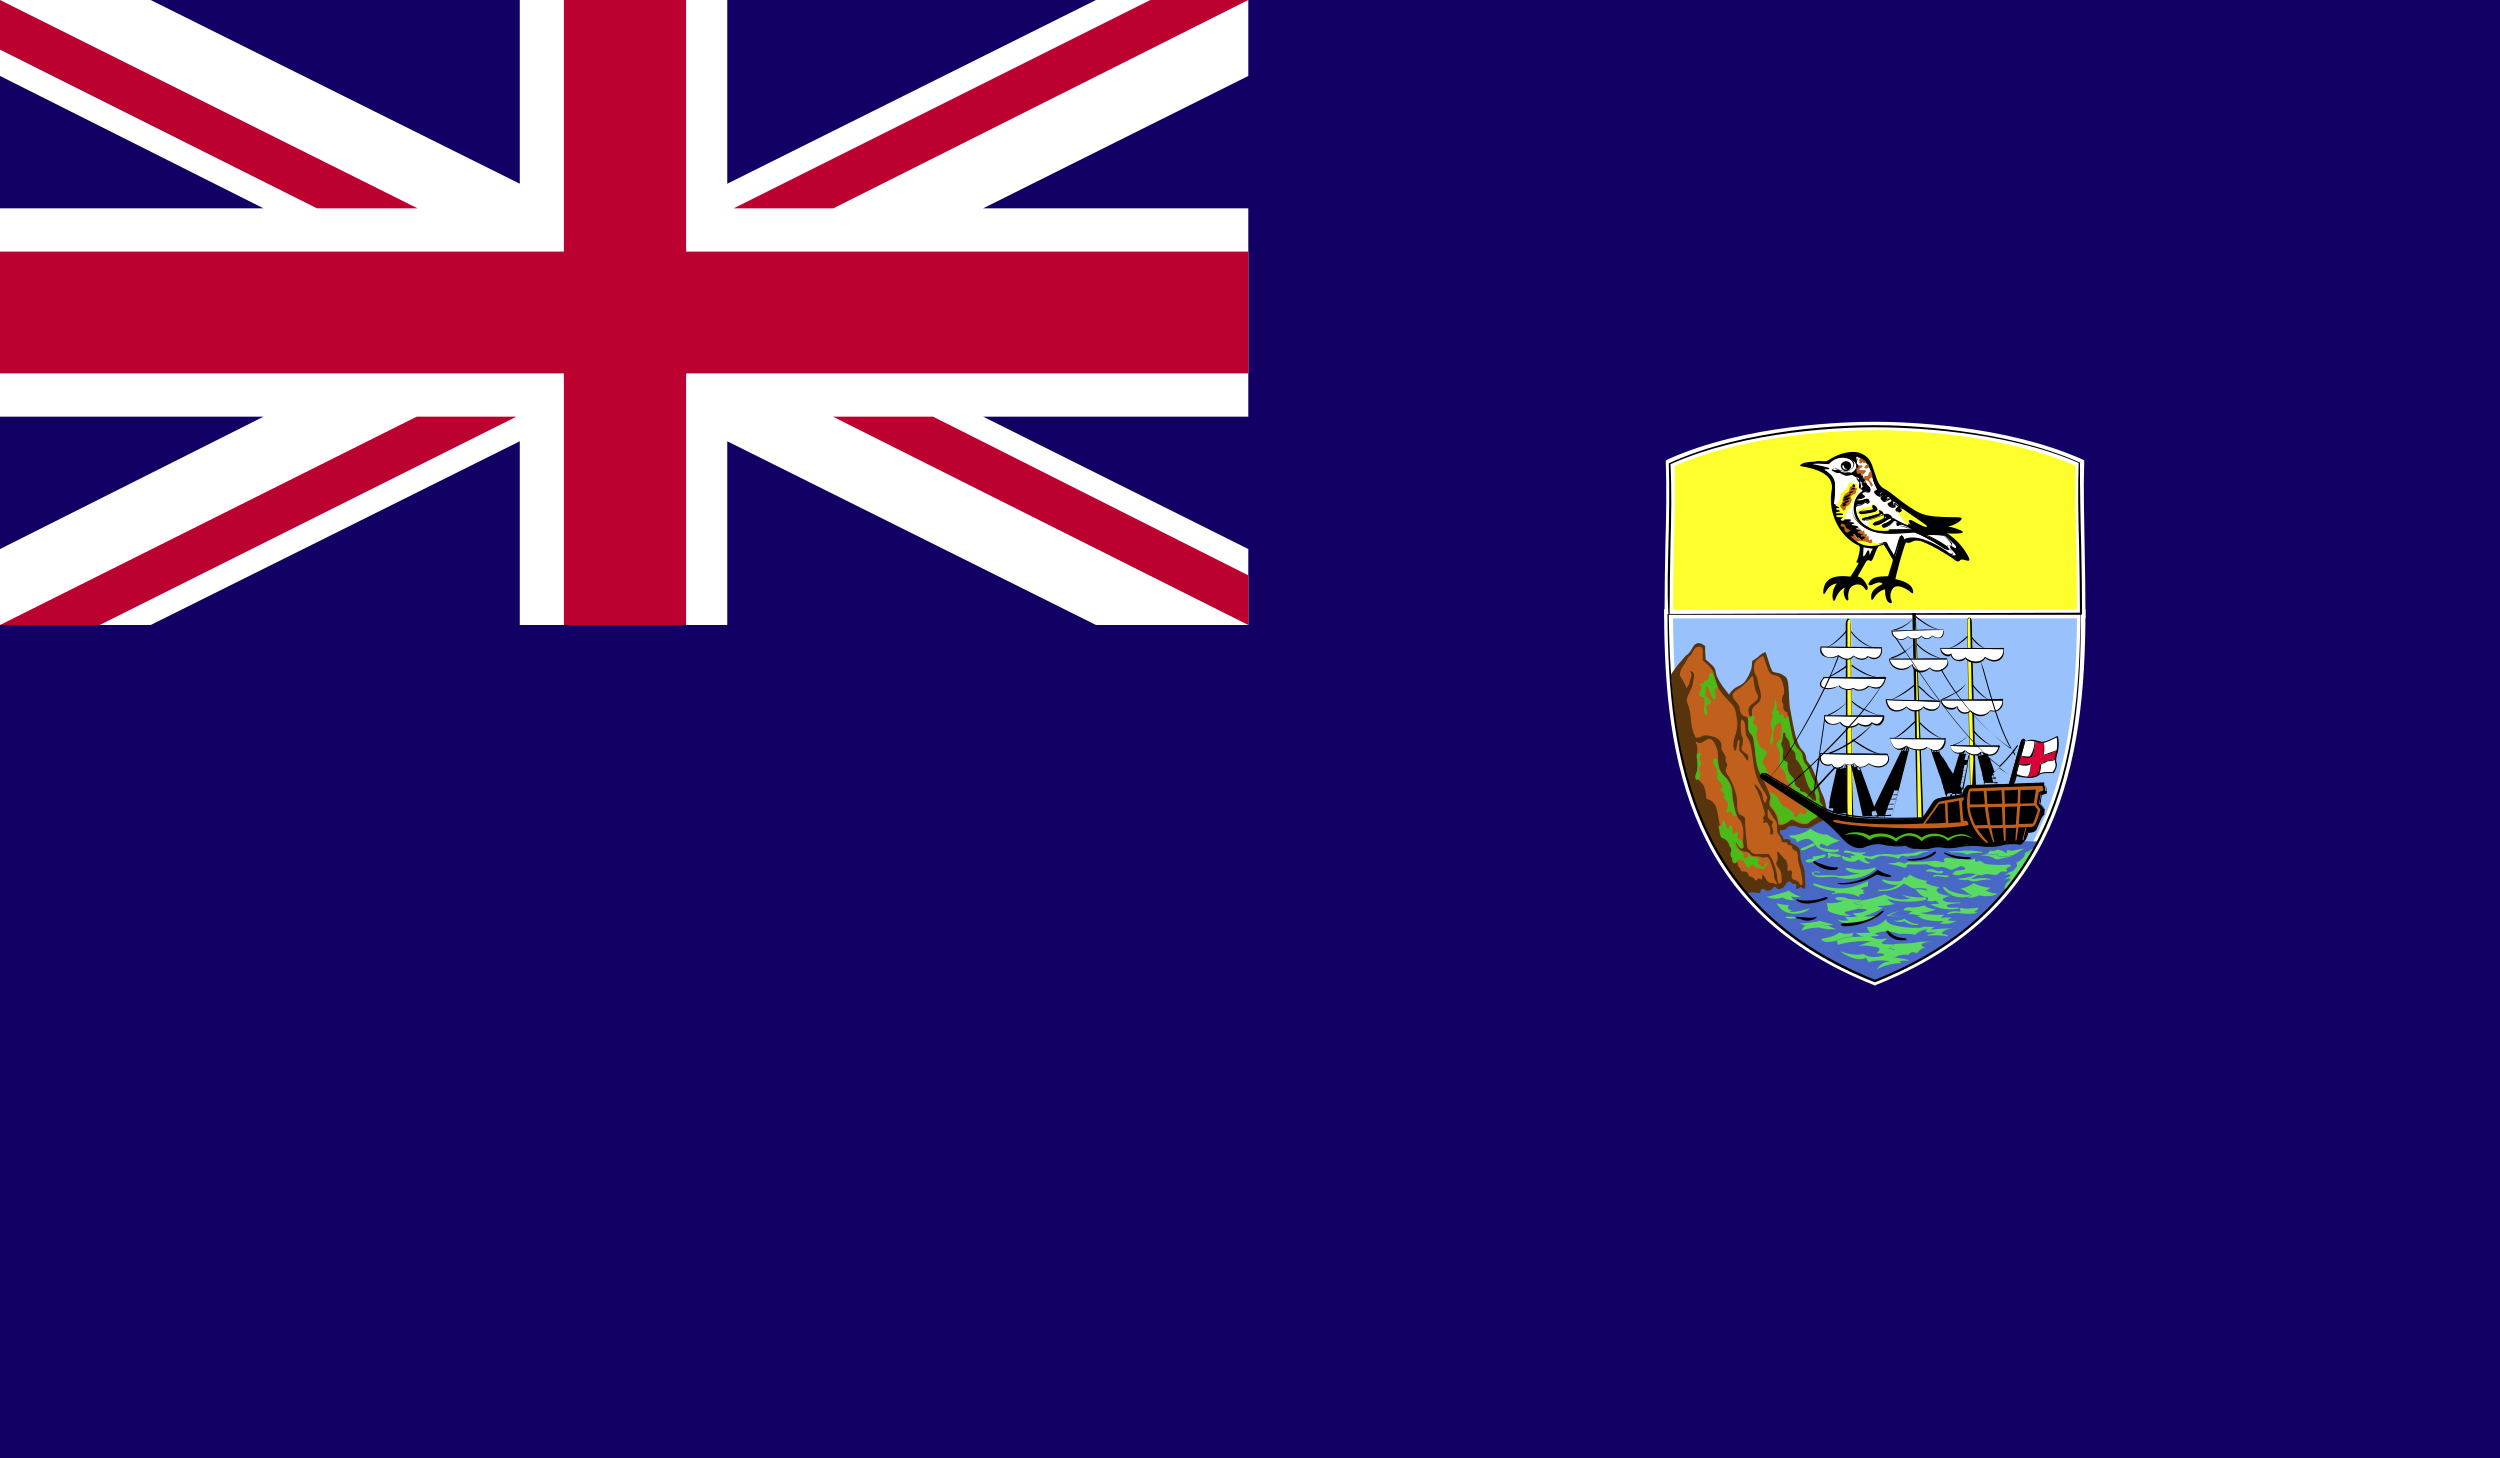 <svg xmlns="http://www.w3.org/2000/svg" viewBox="0 0 58.92 34.37"><path fill="#120065" d="M0 0h58.92v34.37H0z"/><path fill="#fff" d="M25.83 0l-8.69 4.33V0h-4.89v4.33L3.55 0H0v1.79l6.21 3.12H0v4.91h6.21L0 12.94v1.79h3.55l8.7-4.33v4.33h4.89V10.4l8.69 4.33h3.59v-1.79l-6.25-3.12h6.25V4.91h-6.25l6.25-3.12V0z"/><path fill="#bc0030" d="M27.11 0l-9.82 4.91h2.35L29.42 0zM29.42 14.73l-9.79-4.91h2.36l7.43 3.74zM0 1.17l7.47 3.74h2.37L0 0zM9.82 9.82L0 14.73h2.35l9.82-4.91z"/><path fill="#bc0030" d="M13.29 0v5.93H0V8.8h13.29v5.93h2.88V8.8h13.25V5.93H16.17V0z"/><path d="M49.05 14.47c-.01 3.34-.54 6.94-4.86 8.66-4.33-1.71-4.85-5.31-4.86-8.66h9.72z" fill="#99c2fd"/><path d="M44.19 23.23l-.04-.02c-4.31-1.71-4.92-5.22-4.93-8.75v-.1h9.93v.1c-.01 3.54-.62 7.04-4.93 8.75l-.03.02zm-4.76-8.66c.02 3.42.64 6.79 4.76 8.44 4.12-1.65 4.74-5.03 4.76-8.44h-9.52z" fill="#fff"/><path d="M44.19 23.12c1.96-.78 3.14-1.94 3.85-3.29-.11 0-.33 0-.42-.01-.11-.01-4.15-.41-4.63-.59-.41-.15-2 .13-2.74.39.69 1.44 1.88 2.69 3.94 3.5" fill="#4968c5"/><path d="M41.17 21.05c.07-.02.19-.02.24-.01.06.01.07.02.09-.05.02-.06.07-.05.11-.01.04.03.13.01.17-.04.04-.05.05-.05.09-.01.04.04.05.03.09.02.04-.01.1-.05.13-.11s.08-.08.11-.05.05.05.09.04c.04 0 .05.03.04.08-.01.05.02.06.11-.01.08.08.11.05.11-.04 0-.08-.02-.4-.05-.44a.684.684 0 0 1-.07-.26c-.01-.18-.01-.19-.23-.3 0-.07-.01-.09-.17-.08.01-.02-.02-.09-.05-.11-.03-.02-.04-.04-.02-.11.07.01.13 0 .17-.06.04-.05.16-.04.24-.01.07.03.17.04.31.01.05-.04.14-.09.24-.14.1-.05.12-.07.13-.15.01-.19-.05-.41-.11-.51-.05-.1-.07-.23-.14-.39-.08-.17-.08-.22-.17-.32-.02-.03-.05-.05-.06-.11 0-.06-.03-.14-.09-.2-.16-.15-.22-.62-.29-.97-.04-.2-.01-.67-.1-.75-.14-.12-.21-.09-.31-.13-.07-.1-.1-.29-.17-.46-.1.02-.17.12-.24.16-.07.04-.08.04-.08.13s-.05.23-.15.38c-.1.15-.26.11-.39.33-.29-.36-.3-.46-.32-.56-.02-.1-.07-.12-.23-.27 0-.04-.02-.21-.01-.31-.12-.1-.21-.09-.27-.01-.06.08-.1.19-.19.23-.05.07-.22.24-.35.45.12 1.84.53 3.68 1.79 5.15" fill="#58340c"/><path d="M49.05 14.47c0-1.26-.07-2.48-.04-3.55-1.62-.72-3.74-.87-4.83-.87-1.08 0-3.21.15-4.83.87.03 1.07-.04 2.29-.04 3.55h9.74z" fill="#fcff2c"/><path d="M49.15 14.57h-9.92v-.1c0-.55.01-1.08.02-1.61.02-.69.03-1.34.01-1.94v-.07l.06-.03c1.83-.82 4.19-.88 4.87-.88.68 0 3.04.07 4.87.88l.06.03v.07c-.02.6 0 1.25.01 1.94.01.52.02 1.06.02 1.61v.1zm-9.72-.2h9.52c0-.51-.01-1.01-.02-1.5-.01-.66-.03-1.29-.01-1.89-1.78-.78-4.06-.84-4.72-.84-.66 0-2.95.06-4.73.84.01.59 0 1.22-.02 1.89-.01.48-.02.99-.02 1.5" fill="#fff"/><path d="M39.59 15.92c.05.09.15.23.16.31.04-.08.07-.11.07-.16.01-.05.06-.14.04-.19-.02-.05-.04-.09.02-.05.06.04.05.1.03.2-.03.26-.14.31-.16.49.16.37.04.5.21.86.03.02.1-.01.12-.01.09-.06.16-.04.29-.01.13.03.2.12.2.2 0 .08 0 .1.03.15.03.05.08.12.07.17-.01.05.01.09.03.11.02.03-.01.09-.02.13-.02.04-.01.08.05.16.06.08.21.41.21.61s.01.29.09.32c.08.04.11.07.1.15-.01.08.04.53.05.6.01.07.04.05.07.09.03.04.05.08.16.08s.21-.01.28 0c.1.13.15.31.18.43.02.11.02.26.06.26.04 0 .07.01.06-.13-.01-.14-.02-.16-.07-.23s-.07-.1-.05-.14c.03-.04.03-.11.02-.17-.01-.05-.03-.13.06-.03.09.11.12.13.15.17.02.04.04.11.03.17-.01.06.01.09.04.06.04-.03.08.02.06.09-.02.07.01.11.07.13.06.02.09.04.11.08.01.05.07.07.07-.02 0-.1-.04-.3-.06-.36a.821.821 0 0 1-.05-.28c-.01-.08-.02-.1-.06-.11-.04-.02-.07-.04-.07-.08-.01-.04-.04-.05-.06-.05-.02 0-.05-.02-.06-.04-.01-.03-.03-.03-.05-.03-.02 0-.07.01-.08-.03a.35.35 0 0 0-.06-.14c-.03-.04-.05-.05-.05-.17s-.01-.14-.04-.18c-.04-.04-.1-.15-.13-.2-.03-.05-.05-.1-.05 0s0 .15.06.19c.06.04.08.04.05.09-.03.05 0 .09.01.13.01.04.03.07 0 .11-.03.04-.06.03-.06-.03a.283.283 0 0 0-.04-.18c-.03-.05-.05-.08-.08-.05-.03.02-.06-.01-.04-.03.02-.02.02-.04 0-.05-.02-.02-.02-.03.01-.07.03-.03.03-.05.01-.12-.02-.08-.13-.45-.19-.53-.05-.08-.05-.15.02-.06.07.08.13.16.13.23.01.07.02.11.04.14.02.03.04.02.05-.04.01-.06.05-.04-.02-.15-.07-.11-.21-.3-.27-.63-.05-.34-.07-.56-.13-.65-.05-.09-.07-.11-.07-.19-.01-.09 0-.17-.04-.24-.04-.06-.06-.07-.07.02-.01.09 0 .31.03.34.03.04.01.13.01.19-.01.05-.09.11.08.21.07.04.06.1.05.14-.01.04-.02.03-.06-.03a.854.854 0 0 0-.11-.14c-.04-.03-.04-.05-.04-.13 0-.07.02-.13 0-.15-.02-.03-.03-.01-.04.04-.01.04-.02.16-.04.19s-.03.01-.05-.06c-.02-.07 0-.18.04-.3s.06-.25.03-.41c-.03-.16-.02-.21-.14-.34-.12-.13-.26-.26-.32-.42-.06-.16-.07-.31-.13-.38a.968.968 0 0 0-.21-.2v-.24c0-.06-.03-.09-.1-.09-.07.01-.11.07-.15.15-.04.08-.07.04-.13.18-.07.13-.16.2-.16.35" fill="#c0601c"/><path d="M39.98 17.48c.04.03.08.05.15.01.07-.03.14-.13.23-.04.08.09.13.24.13.36s0 .33.13.46c.13.12.2.25.21.41 0 .16.06.4.08.47.02.06.05.14.1.18.04.04.07.16.08.29 0 .13-.02.22 0 .28.02.06 0 .12-.05.08-.05-.03-.06-.05-.08-.1-.03-.05-.06-.04-.03.03.03.08.11.16.18.16.07 0 .09.01.13.05.04.04.05.06.12.06.07 0 .08 0 .15.02.07.02.07.01.11 0 .04-.01.07.02.1.09.03.07.09.26.09.31 0 .05 0 .11.04.16s.03.11-.02.07c-.04-.03-.04-.02-.07-.02-.03.01-.05-.01-.1-.04-.04-.03-.02-.02-.06-.09-.04-.06-.07-.08-.07-.04 0 .05-.01.11-.04.08-.03-.02-.05-.02-.07 0-.03.03-.04.05-.07 0-.03-.05-.07-.05-.1-.06-.03-.01-.03-.01-.05-.06-.02-.05-.06-.06-.11-.06s-.06-.02-.07-.05c-.01-.03-.03-.05-.05-.07-.02-.02-.01-.05-.02-.09-.01-.04-.04-.02-.06-.03-.02-.01-.04-.01-.04-.06 0-.05-.02-.07-.04-.11-.02-.04 0-.08.01-.12.01-.04 0-.07-.03-.11-.03-.04-.01-.07-.09-.15-.08-.08-.13-.01-.15-.18-.03-.18-.08-.54-.13-.6-.05-.06-.08-.1-.13-.12-.05-.02-.08 0-.08-.1-.01-.1-.04-.23-.1-.29-.06-.07-.09-.08-.12-.11s-.04-.07 0-.16.03-.21.02-.27a.656.656 0 0 1-.01-.2c.01-.06 0-.14-.01-.18-.02-.02-.04-.03-.01-.06M41.26 15.97c-.07.09-.15.17-.25.24-.1.07-.23.13-.15.25.07.12.13.13.14.23.01.09.04.17.11.19.07.02.1.01.1.16s0 .21.06.26c.06.06.06.11.08.25s.03.43.11.62c.09.2.28.57.26.65-.02.08-.05.14.03.23.09.09.14.23.15.31.01.08.02.1.11.08.08-.03.13-.06.16-.09s.08-.03.16.02c.08.04.2.08.27.04s.11-.11.17-.11c.1-.07.13-.22.16-.26.02-.04.01-.04-.04-.09-.04-.04-.02-.11-.03-.18-.01-.07-.04-.18-.12-.33-.09-.16-.14-.35-.19-.4-.06-.05-.08-.17-.09-.23-.01-.06-.07-.11-.11-.15-.04-.04-.09-.11-.14-.36-.05-.25-.08-.43-.08-.47 0-.04-.01-.05-.05-.06-.04-.02-.06-.09-.05-.12.01-.03-.01-.07-.03-.11-.01-.04 0-.12.03-.16.03-.04.02-.16-.01-.26s-.06-.18-.17-.2c-.11-.02-.13-.04-.18-.14-.04-.09-.09-.26-.1-.29-.01-.03-.04-.04-.12.03-.08.07-.11.09-.11.23 0 .09.01.11.04.16s.03.06.06.2c.02.13.14.35-.02.47-.15.12-.13.15-.13.23.01.08-.04.14-.07.02-.03-.12 0-.19.09-.25.08-.06.16-.13.11-.21-.06-.08-.08-.26-.09-.35-.01-.09-.02-.11-.07-.05" fill="#c0601c"/><path d="M39.99 17.78c-.01.06.01.12.01.17 0 .06.02.18-.02.27-.04.09-.03.14 0 .16h.01c.09-.03.1-.13.07-.17a.181.181 0 0 1 .01-.16c.03-.05.03-.08 0-.11s-.03-.03 0-.14c.04-.08-.02-.08-.08-.02M40.9 19.15c-.02-.06-.08-.31-.08-.47a.589.589 0 0 0-.21-.41c-.1-.1-.13-.25-.13-.37-.08-.05-.11-.03-.1.06.01.1.1.14.09.28-.01.14-.01.1.05.17.07.07.09.13.06.16-.04.03-.04.08.01.09.05.02.05.07.04.12-.01.05.04.06.07.1.03.03.03.12.01.17-.03.05-.03.13.02.09.05-.04.07-.01.11.06.03.06.06.04.1.02-.02-.01-.03-.04-.04-.07M41.59 20.39c-.03.06-.07.04-.1.01s-.07-.03-.05-.09c.02-.06.01-.07-.03-.1l-.01-.01h-.05c-.08 0-.08-.02-.12-.06-.01-.01-.02-.02-.03-.02v.04c0 .06 0 .05-.06.06-.06.02-.05-.06-.06-.11 0-.01-.01-.02-.01-.03-.07-.01-.14-.08-.16-.15-.03-.08.01-.09.03-.04.03.05.04.07.08.1.05.03.06-.02.05-.08-.01-.02-.01-.04-.01-.07a.12.12 0 0 0-.05-.05c-.09-.04-.06-.05-.05-.12.01-.07-.01-.07-.07-.03-.05.04-.06-.01-.06-.11 0-.11-.07-.11-.09-.03-.02.07-.04.03-.07-.08-.03-.1-.08-.13-.08-.03 0 .09-.03.11-.09.06.01.06.02.12.03.17.03.17.07.11.15.18.08.08.06.11.09.15.03.04.04.06.03.11-.01.04-.03.08-.01.11.01.04.04.05.04.11 0 .05.02.05.04.06.01.01.03 0 .04.01.01-.02.03-.04.04-.06.06-.07.16.01.19.08.03.08.07.1.12.04.05-.07.03-.05.08 0 .05.06.07.05.07.05s.05-.02.09.01c.04.03.06.03.13-.08.09-.1-.01-.06-.04 0M41.78 17.47c.02-.16.01-.31.07-.37.07-.06.14-.17.14.07-.01.24-.01.23-.06.28-.05.05-.09.07-.04.16.05.09.06.1.05.24-.01.14-.01.2.05.27.06.07.07.08.09.16.01.08.06.19.13.24.06.06.13.22.14.33.01.11.11.14.2.22.09.08-.02.14-.09.1-.07-.04-.04 0-.09.05-.04.05-.06.06-.09-.03s-.15-.14-.21-.16c-.06-.02-.11-.11-.16-.21-.04-.08-.13-.14-.2-.14.02.06.03.1.03.13-.02.08-.05.14.03.23.09.09.14.23.15.3.01.08.02.1.11.08.08-.03.13-.06.16-.09.03-.04.08-.03.16.02.08.04.2.08.27.04s.11-.11.17-.11c.1-.07.13-.22.16-.26.02-.04.01-.04-.04-.09-.04-.04-.02-.11-.03-.18-.01-.07-.04-.18-.12-.33-.09-.16-.14-.35-.19-.4-.06-.05-.08-.17-.09-.23-.01-.06-.07-.11-.11-.15-.04-.04-.09-.11-.14-.36-.04-.19-.07-.34-.08-.42-.05.08-.09.1-.1.05-.02-.06-.05-.1-.08-.06-.03.04-.04-.04-.04-.07 0-.04-.01-.04-.04-.04s-.01-.05-.02-.16c-.01-.1-.04-.12-.05.01-.01.13-.08.21-.06.23.03.03.01.09-.01.17-.03.08-.01.14.01.19.02.06-.01.16-.03.25-.04.1.03.2.05.04M40.49 16.2c-.05 0-.09.05-.06.21.02.1-.06.08-.08.03-.03-.05-.05-.16-.11-.25s-.03.06-.04.15c-.01.09.05.09.1.16s.01.1-.05.1c-.06 0-.03.11-.01.19.01.08-.01.09-.06.03-.04-.06-.01-.16-.01-.28.01-.12.01-.09-.07-.12s-.06-.04-.04-.11c.03-.07.06-.11.02-.14-.04-.04-.03-.06.03-.06.06-.01.04-.05.08-.07.05-.01.07.01.08-.08.01-.08.03-.13.09-.1.05.1.1.28.13.34M41.2 17.03c0 .15 0 .21.06.26.06.06.06.11.08.25.03.14.03.43.11.62.03.06.06.13.1.21.05-.04.09-.1.1-.13.02-.05-.04-.15-.09-.23-.05-.09.01-.11.06-.22.05-.11-.01-.11-.08-.14-.08-.03-.08-.1-.12-.21a.309.309 0 0 1-.01-.23c.03-.06.01-.11-.05-.13-.06-.01-.04-.06-.02-.13s.04-.09-.05-.07c-.07.02-.08.03-.1.05.01.03.01.06.01.1" fill="#4bb917"/><path d="M42.02 17.33c-.01.09-.01.13-.03.16-.02.03-.01.07.01.11.02.04.04.1.02.18-.02.08.01.14.06.16.04.02.06 0 .05.1-.01.1.04.2.09.25.05.04.09.11.08.16-.01.04.04.09.08.11.05.02.04.03.04.06s.02.03.08.04c.06.02.1.05.16.13s.16.12.14.04c-.01-.09 0-.14-.09-.18-.08-.04-.15-.25-.18-.39-.04-.14-.15-.33-.21-.37-.01-.1.01-.15-.06-.2-.06-.05-.08-.11-.08-.16s-.04-.11-.06-.13c-.03-.01-.04-.05-.04-.09-.01-.06-.06-.06-.06.02" fill="#58340c"/><path d="M41.64 21.13c.13-.01.47-.11.51-.14.09.06.23.14.3.14-.12.03-.2.01-.24-.01.02.04.06.1.09.1-.12 0-.25-.03-.29-.07-.1.04-.27.05-.37-.02M41.87 21.29c.04.01.27.05.3.05-.08.06-.01.13.11.11-.06.01-.13.03-.08.04.11.02.4-.06.46-.09-.1.14-.59.26-.79-.11M42.07 21.62c.06-.03.21-.02.28.01-.07.03-.23.03-.28-.01" fill="#59da62"/><path d="M42.3 21.61c.11-.02.42.06.52-.01-.04.1-.23.11-.3.09-.07-.02-.13-.05-.18-.04.04-.02 0-.02-.04-.04"/><path d="M42.41 21.76c.08.01.38-.02.47-.06.09.03.28.08.33.08-.09.05-.26.02-.32 0-.16.06-.29.07-.48-.02" fill="#59da62"/><path d="M42.55 21.81c.12.03.22.01.33-.03.04.01.12.03.2.03.05.03.13.07.19.08-.07.03-.33 0-.39-.03-.13 0-.36.03-.42.08.01-.04.04-.09.09-.13" fill="#59da62"/><path d="M42.41 21.21c.09.03.42.02.59-.06.07-.03.11.02.03.05-.28.1-.49.13-.65.05-.06-.04-.07-.07.03-.04"/><path d="M44.04 20.76c-.41.19-.68.25-1.25.07-.05-.02-.09 0-.03.04s.37.12.45.13c.07 0 .05.04 0 .05-.05.01-.06.04 0 .02.06-.03.4-.03.54.04.06.03.08.03.07 0-.01-.02.03-.04.07-.04.04 0 .07-.02.04-.03-.04-.01-.04-.02-.01-.04.03-.01.03-.03-.01-.03-.04-.01-.07-.02-.03-.04.04-.02.09-.03.14-.04.01-.02-.01-.1.02-.13" fill="#59da62"/><path d="M43.36 20.81c.23.02.67-.09.89-.31.08.05.19.1.25.11.06.01.11.06.02.06s-.22-.04-.28-.06c-.3.19-.66.25-.88.23-.06-.01-.07-.04 0-.03"/><path d="M42.67 19.53c.08.06.22.15.4.14.09.07.23.13.29.14-.12.05-.26.09-.29.14-.06-.05-.13-.05-.15-.07-.05.04-.04.07-.01.09.04.02.3.07.37.05.07-.02.08.04.03.05-.14.05-.42 0-.52-.15-.1-.15-.18-.21-.44-.07-.03-.07-.03-.09-.08-.09s-.14-.07-.07-.07c.09 0 .3-.03.47-.16" fill="#59da62"/><path d="M42.73 19.88c-.04.01-.17.08-.21.09-.05 0-.13.07-.04.07.08 0 .19-.09.25-.09.05-.02.06-.09 0-.07M42.99 20.14c-.03.01-.17.04-.2.04-.04 0-.08.01-.07.03 0 .03.01.04-.04.04-.06-.01-.1.02-.12.03-.01.02-.02.03.03.04a.2.2 0 0 0 .15-.02c.06-.03.13-.07.19-.08.07 0 .14-.09.06-.08" fill="#59da62"/><path d="M42.8 20.31c.06.04.35.14.45.13.1-.01.08.04.01.06-.16.03-.36-.04-.49-.14-.08-.06-.01-.08.03-.05"/><path d="M44.16 20.45a.97.97 0 0 1-.53.02c-.09-.02-.17-.03-.11.03.06.06.26.1.37.07-.4.09-.5.08-.6.07-.1-.02-.28-.01-.36-.01-.06.01-.14 0-.17-.02s-.05-.06.06-.05c.1.01.12-.01.03-.02s-.22.02-.09.1c.12.08.39-.01.56.04.17.05.53.08.88-.19 0-.02.03-.06-.04-.04M43.08 20.13c.01.03.01.06 0 .07-.01.02-.01.04.03.02.04-.03.06-.06.09-.04.03.02.12.02.16.01.04 0 .05-.01 0-.04a.556.556 0 0 0-.15-.03c-.03 0-.07-.01-.1-.02s-.03 0-.03.03" fill="#59da62"/><path d="M43.65 20.23c-.05 0-.13-.03-.17-.04-.04-.02-.1-.02-.06.04.04.06.24.1.31.07s.04-.06.11-.02c.07.04.14.07.19.07.05 0 .07 0 .01-.03-.05-.03-.08-.04-.09-.07-.01-.03-.01-.04.04-.03.05.02.11.04.15.03.04-.02.12-.07.18-.07l.02-.04c-.1-.01-.16.02-.18.03-.03.01-.08.02-.13.01s-.12-.01-.13-.03c-.02-.01-.02-.02.03-.03.04-.01.06-.04 0-.03-.06.01-.21 0-.3-.02-.08-.03-.12-.03-.15-.02-.04.01-.03.05.02.05s.16.01.2.05c.04.04.03.04-.01.02-.04-.01-.13 0-.04.06" fill="#59da62"/><path d="M44.34 20.13l-.02.04c.1 0 .34.02.42.07.07-.06.06-.08.11-.07.05.01.12.03.15.01.03-.02.05-.01.08-.01s.1-.01.14-.03c.04-.02.12-.06.17-.06.05 0 .11-.01.02-.02a.638.638 0 0 0-.26.03c-.05.02-.18.03-.26.03-.08 0-.19.04-.28.02-.09-.02-.21-.01-.27-.01" fill="#59da62"/><path d="M45.57 20.09c-.16.12-.35.15-.58.16-.07 0-.05.02.01.03.24.02.52-.06.61-.16.03-.03.03-.08-.04-.03"/><path d="M44.49 20.36c.07 0 .31.06.39.09.06-.01.08-.02.06-.04-.01-.02-.02-.04.09-.04.11.01.35 0 .4 0 .04-.02.12-.08.16-.08-.1.01-.49.03-.55.02-.05-.01-.08 0-.11.02s-.05.03-.09.01c-.04-.02-.11-.04-.15-.01-.05.02-.13 0-.2.03" fill="#59da62"/><path d="M45.42 20.37c.04-.02.12-.08.16-.08.07-.01.15.02.19.03.04 0 .07 0 .05-.03-.03-.03 0-.08.11-.07.11.01.16.03.27.02.11-.01.15.07.35-.01-.01.08.02.09.06.07.04-.02.08-.01.14.04.07.05.45.05.54.04.09-.02.14.03.07.05-.07.02-.08.05-.07.07.02.02.03.05-.05.04-.09-.01-.1.02-.14.05-.04.03-.05.04-.17.02-.12-.02-.14-.01-.2.01-.06.01-.08.01-.14-.01a.676.676 0 0 0-.29-.02c-.09.03-.15.05-.22.03-.08-.02-.08-.01-.03-.06.05-.05.06-.04.15-.05.09-.01.16-.03.09-.07-.06-.04-.08-.03-.17.01-.08.04-.13.07-.22.02-.1-.05-.14-.04-.21-.03-.07.01-.18-.03-.27-.07M45.74 20.53c-.12.02-.15-.06-.28-.04-.04 0-.12.06-.02.05.1-.01.2.05.3.04.1-.02.06-.06 0-.05M45.6 20.62c.06-.02.2.02.25.01.05-.01.11.02.05.04s-.2-.03-.26-.02c-.07.03-.13.01-.04-.03M44.33 20.97c.09 0 .4-.01.53-.28.01-.02.02-.03.06 0 .04.03.18.12.46.14.08.01.16.05.01.04-.16-.01-.4-.05-.48-.1-.15.2-.4.23-.58.23-.11-.01-.09-.04 0-.03" fill="#59da62"/><path d="M45.01 20.61c-.04.06-.19.16-.26.16-.07.01-.27-.01-.32-.03-.05-.02-.11-.01-.04.04s.25.09.32.07c.07-.02.15-.04.21 0 .06.03.16.1.22.09.06-.01.18-.01.23 0 .04.02.11.07.01.04-.1-.03-.19-.01-.24-.03.05.08.17.2.28.2.02 0 .04.04-.01.07.05.02.17.04.23-.01-.02.02-.01.03.02.05.03.01.06.03.01.04-.05 0-.16.02-.19 0 .1.07.37.17.65.12.05-.01.08-.03-.01-.03-.18 0-.19 0-.22-.02s-.03-.03.02-.05c.05-.02.18-.03.23-.03.05 0 .11-.02 0-.02s-.24 0-.3-.02c-.05-.02-.09-.04-.04-.08.06-.04.11-.03.14-.06-.18 0-.39-.1-.27-.18.03-.02.02-.02-.03-.03-.04-.01-.18-.04-.23-.07-.06-.03-.02-.06.03-.07-.09 0-.3-.05-.44-.15M46.57 20.6c-.1.07-.28.1-.35.1s-.09.02-.03.03c.06.01.13.02.15.01.03-.01.04-.01.08.01s.12.03.2.01c.07-.02.2-.03.25-.03.05 0 .11.01.01-.02a.792.792 0 0 0-.31 0c-.04.01-.15 0-.09-.02s.11-.05.14-.07c-.02-.01-.03-.01-.05-.02M46.52 20.81c-.08.06-.2.12-.32.13.11.04.2.15.28.15a.45.45 0 0 1-.12.06c.07.02.19 0 .28-.05.16.04.37.02.44-.04a.62.62 0 0 1-.29-.08c.05 0 .1-.03.12-.06-.12 0-.33-.06-.39-.11" fill="#59da62"/><path d="M46.35 21.14c.05 0 .09-.04.12-.06-.09.03-.47-.03-.58-.13-.12-.1-.12-.02-.03.05.07.07.21.18.49.14M46.63 21.38c-.05.03-.28.04-.35.03-.07-.02-.11-.01-.09.02.02.03.03.06-.04.05-.06-.01-.17 0-.21.02-.04.02-.1.05-.01.04.09-.02.18-.03.26-.02.07.02.33.02.38 0 .05-.02.02-.02-.01-.02-.02 0-.04-.02 0-.03.04-.01.06-.06.07-.09M44.42 21.08c-.1.04-.42.13-.5.13-.11.05-.19.07-.24.07.04.03.18.06.24.05-.03.03-.11.07-.13.09.09-.01.19.01.23.02a.61.61 0 0 1-.35.08c.03.04.06.07.11.07-.1.03-.22.03-.29.01.03.05.05.09.09.09-.08.01-.19.02-.28-.03.07.09.22.12.45.1.23-.03.42-.13.47-.17-.1.01-.22.02-.29 0 .13-.03.4-.15.45-.2-.05 0-.11-.01-.14-.04.07.01.34-.02.42-.05a.285.285 0 0 1-.18-.12c.33.11.71.07.89.03.04-.01.05-.06-.04-.06-.15.01-.44-.03-.51-.07.07.05.16.09.21.1-.14.02-.33.05-.61-.1" fill="#59da62"/><path d="M43.78 21.42c.03-.02.1-.05.13-.09-.06.02-.2-.02-.24-.05.05 0 .14-.03.24-.07-.19-.01-.32-.01-.39-.04-.07-.04-.2-.03-.24-.02-.05.01-.03.09.17.07-.09.06-.32.08-.4.06.02.07.04.14.02.18.11.07.4.14.55.13-.13-.05-.2-.1-.09-.11.1-.02.16-.04.25-.06" fill="#59da62"/><path d="M43.45 21.76c.25-.02.59-.02.86-.26.07-.06.12-.04.05.02-.14.13-.5.3-.84.31-.13.01-.19-.06-.07-.07"/><path d="M45.36 21.34c-.07.02-.24.05-.3.05-.05-.01-.13-.01-.17.02-.04.03-.04.04.01.05.06 0 .13.01.17.01-.05.03-.08.06-.09.08.08-.02.24.02.29.04-.03.01-.07 0-.1-.02.14.15.57.15.64.13-.03.02-.06.05-.09.06.12.02.26.02.39-.06-.04.01-.18 0-.21-.01.03-.03.07-.05.1-.06-.05-.01-.22-.01-.26.02.02-.03.05-.07.08-.09-.21 0-.46 0-.56-.05.15.02.31-.07.38-.07-.12-.02-.25-.05-.28-.1M44.82 21.46c-.1.02-.26.06-.3.09-.04.02-.09.04.01.04.09 0 .35.01.4.02-.14-.02-.33-.03-.37-.03-.04 0-.08 0-.01-.02.07-.03.16-.08.27-.1M44.62 21.7c.04 0 .2 0 .26-.05.07.05.19.12.28.12.08 0 .07.02 0 .03s-.21-.03-.28-.09c-.1.04-.18.01-.26-.01M43.38 22.42c.16.06.38.11.54.06.09.08.28.09.38.06.1-.02.19-.03.3.01.11.04.34.04.4.09-.06 0-.18 0-.21.01s-.01.03.04.05c-.18-.01-.49.07-.59.15.03-.08.14-.19.31-.19-.1-.03-.4-.04-.5.02a.338.338 0 0 1-.07-.11c-.15.1-.47-.03-.6-.15M42.96 22.12c.2-.03.33-.09.39-.15.04.03.18.06.34.01-.03.02-.04.07-.02.09-.1 0-.3.05-.37.09-.07.03-.26.06-.32.02-.07-.02-.07-.05-.02-.06" fill="#59da62"/><path d="M43.66 22.08c-.1 0-.3.05-.37.09.01.03.02.07.02.1.19-.07.63-.11.8-.08-.08 0-.23.08-.32.1.21-.02.41.03.46.04.05.01.06.05.02.09-.04.04-.06.04.03.05.09 0 .26-.01.34-.08-.03-.03-.11-.02-.14-.04.06-.02.12-.06.14-.09-.14 0-.2-.01-.24-.01-.05-.01-.08-.03-.02-.06s.08-.06.1-.08c-.1.03-.27.05-.4-.05.05.01.17.01.21-.01-.05-.02-.08-.04-.12-.04.11-.05.33-.1.59 0 .13-.01.28 0 .38.02.04-.04.13-.14.18-.17-.31.03-.88-.03-.87-.2-.1.13-.33.21-.44.18-.01.05.03.11.07.14-.08 0-.27.02-.35 0 .05.05.14.09.19.09-.11 0-.17.02-.26.01" fill="#59da62"/><path d="M44.31 22.46c.09 0 .26-.01.34-.08-.03-.03-.11-.02-.14-.04.06-.02.12-.06.14-.09.22-.02.42-.01.52-.04.1-.03.34-.01.39-.03-.21.03-.26.05-.27.09-.01.04.07.06.12.06-.1-.01-.21.1-.23.14-.13-.07-.19.01-.2.04-.05-.02-.23-.02-.32.06-.12-.03-.19-.05-.31-.03.08-.02.07-.07-.04-.08M45.33 21.84c.07 0 .23.01.28 0-.04.02-.09.05-.1.07.18-.02.43-.04.5-.02a.34.34 0 0 0-.22.07c-.05.03-.02.05.04.06.06.01.14.06.03.04-.11-.02-.33-.02-.38-.01-.05.01-.08-.02-.01-.03.08-.01.13-.04.17-.06-.06.02-.19.02-.22.01-.04-.01-.06-.03-.02-.04.04-.01.01-.03-.03-.02-.05.01-.16.05-.22.11.07-.09.13-.15.18-.18" fill="#59da62"/><path d="M44.52 21.95c.09.1.19.15.36.16.04 0 .1.05.01.05-.22.01-.33-.05-.43-.19-.02-.02.02-.06.06-.02M45.86 20.1c.12.06.35.1.54.1.03 0 .1.03.02.04a.933.933 0 0 1-.57-.11c-.06-.03-.04-.05.01-.03"/><path d="M45.97 20.09c.18 0 .32 0 .37.05.11-.03.29-.05.33-.04.04.01.09-.01-.01-.03-.1-.02-.33-.03-.4-.02-.07.01-.3.02-.37.01.05.01.07.01.08.03M46.68 20.17c.08-.04.33 0 .4-.03-.05.06.17.07.36.02-.08.05-.23.06-.3.08-.07.03-.11.01-.16-.02a.524.524 0 0 0-.3-.05" fill="#59da62"/><path d="M47.45 20.15c-.19.05-.42.05-.36-.02-.08.03-.32-.01-.41.04.09-.05.15-.01.22-.12.04.01.13.01.17-.03.06.01.16.04.18.07.03.03.08-.01.04-.05.09-.03.03.04.24-.01.04-.01.15-.03.18-.03-.08.04-.16.1-.26.15" fill="#59da62"/><path d="M43.67 19.26c0-.4-.04-3.77-.04-4.55 0-.18-.1-.15-.1 0v4.53c.05.01.11.01.14.02" fill="#fcff2c"/><path d="M43.68 19.27h-.02v-.01l-.05.01-.1-.02-.01-4.54c0-.16.12-.18.12 0 0 .55.02 2.38.03 3.55l.03 1.01zm-.1-4.67c-.02 0-.04.04-.04.11v4.53l.11.02-.01-.99c-.01-1.18-.03-3.01-.03-3.55.01-.09-.01-.12-.03-.12"/><path fill="#fcff2c" d="M45.15 14.47l.17 4.8-.03.03-.1.01-.1-4.84z"/><path d="M45.18 19.32v-.01l-.11-4.86h.08l.18 4.82-.04.01-.15-4.81.06 4.82h.06z"/><path d="M46.55 18.52a1323 1323 0 0 0-.1-3.87c0-.15-.09-.12-.09.01.01.9.06 3.41.07 3.86h.12" fill="#fcff2c"/><path d="M46.48 18.54l-.05-.01c-.01-.46-.06-2.97-.07-3.86 0-.05.01-.09.03-.11.05-.01.08.02.08.1.02.85.06 2.38.08 3.27l.02.6-.09.01zm-.07-3.98c-.02.02-.04.05-.04.09.01.9.06 3.4.07 3.86l.04-.01.03-.59c-.02-.89-.06-2.41-.08-3.27.01-.05-.01-.08-.02-.08"/><path d="M44.34 15.26l-1.42-.02c-.08.29.28.28.41.21.15.12.27.11.36.01.12.1.28.07.34.01.17.13.34 0 .31-.21" fill="#fff"/><path d="M43.53 15.55c-.06 0-.14-.03-.21-.09-.08.07-.32.06-.39-.04-.04-.04-.04-.11-.02-.18l1.43.01c.03.09.01.17-.03.22-.07.08-.19.09-.28.01-.04.06-.18.13-.34-.01-.04.05-.09.08-.16.08m-.2-.11c.16.11.26.11.35.01.19.12.28.07.34.01.12.06.21.06.27-.01.04-.04.05-.11.04-.19l-1.4-.01c-.01.06 0 .11.03.15.1.15.28.08.37.04"/><path d="M44.44 15.98L43 15.97c-.25.24.07.36.35.19.04.08.21.13.34.06.12.1.28.03.36-.05.14.07.32.09.39-.19" fill="#fff"/><path d="M43.82 16.28c-.05 0-.1-.01-.14-.05-.09.07-.3.02-.35-.07-.14.12-.39.1-.43 0-.02-.04-.01-.1.09-.2h1.46c-.03.18-.12.27-.23.27-.05 0-.11-.02-.17-.05a.35.35 0 0 1-.23.1m-.14-.07c.14.09.28.02.35-.05.25.09.34.03.4-.19l-1.43.01c-.06.06-.09.13-.07.17.03.09.25.09.42 0 .05.08.22.12.33.06"/><path d="M44.4 16.88l-1.39-.01c-.03.25.26.22.37.15.11.17.34.13.43.03.13.09.26.07.32-.02.15.14.28-.03.27-.15" fill="#fff"/><path d="M43.59 17.15c-.1 0-.18-.04-.23-.12-.07.07-.26.07-.33-.01a.191.191 0 0 1-.04-.15h1.41c.02.07-.01.13-.05.18-.03.04-.07.05-.11.05-.04 0-.08-.02-.12-.05-.04.09-.2.1-.32.02-.04.05-.12.08-.21.08m-.22-.14c.08.1.17.11.22.11.08 0 .16-.03.2-.08.15.07.25.07.32-.02.05.03.09.04.12.04.04 0 .07-.02.09-.05.04-.04.06-.1.05-.15h-1.38c.01.05.02.09.05.12.1.13.25.08.33.03"/><path d="M44.47 17.79l-1.56-.03c-.09.27.15.31.27.25.04.15.24.1.3-.01.08.08.18.04.23-.02.02.15.2.15.34.03.27.2.54-.03.42-.22" fill="#fff"/><path d="M43.3 18.12c-.07 0-.12-.04-.13-.11-.03.07-.2.04-.25-.04-.03-.04-.05-.11-.01-.22l1.57.02c.05.07.06.14.02.2-.04.07-.13.12-.23.12-.07 0-.15-.03-.23-.08-.11.12-.32.11-.34-.04-.01.06-.15.1-.23.02-.01.08-.1.13-.17.13m-.13-.12c.04.08.09.09.13.09.07 0 .14-.04.17-.1.12.06.19.03.23-.02.06.13.21.14.34.02.08.05.16.07.23.07.09 0 .17-.04.21-.11.03-.05.03-.11-.01-.17l-1.55-.02c-.01.08-.01.14.02.19.04.07.16.09.23.05"/><path d="M45.85 17.41l-1.3-.01c.06.27.19.33.39.18.15.16.41.1.47.02.29.23.45-.03.44-.19" fill="#fff"/><path d="M45.63 17.7c-.07 0-.14-.03-.21-.09-.04.1-.35.11-.48-.02-.16.16-.33.09-.4-.18h1.31c.02.08-.01.17-.07.24-.05.03-.1.05-.15.05m-.22-.1c.09.06.15.08.21.08.05 0 .1-.02.13-.06a.31.31 0 0 0 .08-.21h-1.29c.08.24.19.3.39.16.17.13.42.1.48.03"/><path d="M45.72 16.52l-1.26-.04c.02.32.32.31.48.17.12.15.32.11.4 0 .16.17.42.07.38-.13" fill="#fff"/><path d="M45.14 16.77c-.08 0-.15-.03-.21-.1-.05.06-.14.1-.23.1-.15 0-.24-.1-.26-.28l1.27.03c.03.07.01.12-.02.16-.08.1-.26.1-.37-.01-.01.06-.1.1-.18.1m-.21-.12c.13.13.32.11.4 0 .13.09.28.09.35.01.03-.03.04-.08.03-.13l-1.24-.03c.03.21.18.24.24.24.08 0 .16-.04.22-.09"/><path d="M45.88 15.52h-1.35c.02.23.31.35.54.14.06.26.31.17.42.07.15.2.51-.02.39-.21" fill="#fff"/><path d="M45.26 15.85c-.1 0-.17-.06-.2-.18-.08.1-.18.12-.24.12-.16 0-.29-.11-.3-.26l1.36-.01c.04.06.05.12.02.17-.05.08-.15.14-.25.14-.07 0-.13-.03-.17-.08-.03.04-.12.1-.22.1m-.19-.2c.09.22.31.17.41.08.06.06.13.07.17.07.09 0 .18-.05.23-.13.02-.03.03-.08 0-.14l-1.34.01c.02.12.14.22.29.22.05 0 .14-.02.24-.11"/><path d="M45.8 14.84l-1.21.02c-.02.2.27.28.37.12.06.1.26.09.32-.01.1.15.21.05.25 0 .14.11.29.06.27-.13" fill="#fff"/><path d="M44.81 15.08c-.07 0-.13-.03-.18-.07-.04-.04-.05-.09-.05-.15l1.22-.03c.02.08.01.13-.02.17-.02.03-.06.04-.1.04-.05 0-.1-.02-.15-.05-.02.07-.17.12-.25 0-.02.1-.26.1-.32.01-.02.04-.08.08-.15.08m.98-.23l-1.19.03c.01.04.02.08.05.12.08.09.24.08.31-.01.09.09.27.08.32-.01.12.11.2.06.25 0 .06.03.11.05.15.05.03 0 .06-.01.08-.04.03-.04.04-.09.03-.14"/><path d="M47.22 15.29l-1.48-.02c-.01.16.15.22.25.16 0 .15.21.2.34.08.09.13.36.17.46-.01.22.17.45.05.43-.21" fill="#fff"/><path d="M46.57 15.63c-.1 0-.2-.04-.25-.11-.08.12-.34.06-.34-.09-.02.07-.14.04-.2-.02-.04-.04-.05-.08-.05-.14l1.49.01c.02.1 0 .19-.05.24-.09.1-.25.09-.38-.01-.04.07-.12.12-.22.12m-.25-.14c.13.13.37.14.46-.01.16.1.29.1.37.01.05-.05.07-.13.06-.21l-1.47-.01c.01.03.02.08.06.11.05.05.13.06.19.02.03.19.23.18.33.09"/><path d="M47.2 16.5l-1.45-.01c.01.2.24.27.38.16.03.17.21.18.32.1.13.14.34.15.46 0 .17.06.3-.09.29-.25" fill="#fff"/><path d="M46.68 16.88c-.09 0-.18-.04-.24-.12-.06.09-.28.1-.32-.1-.07.13-.37.06-.38-.17l1.46-.01c.02.09 0 .17-.05.22-.04.05-.1.07-.16.07-.03 0-.06-.01-.09-.01a.26.26 0 0 1-.22.12m-.24-.14c.16.14.35.14.46 0 .04 0 .07.01.09.01.05 0 .1-.02.14-.07.04-.05.07-.11.06-.18h-1.43c.03.18.26.23.37.14.05.16.2.19.31.1"/><path d="M47.12 17.59l-1.14-.02c0 .2.24.23.35.12.11.13.28.13.38.03.14.13.38.1.41-.13" fill="#fff"/><path d="M46.9 17.81c-.07 0-.14-.03-.2-.08-.06.11-.27.1-.38-.03-.06.11-.35.09-.35-.13h1.16c-.02.18-.13.24-.23.24m-.21-.1c.07.05.14.07.2.07.09 0 .19-.05.21-.2h-1.13c.02.19.25.19.34.1.14.12.29.13.38.03M45.29 19.3c-.62.01-1.25.01-1.67-.05-.42-.06-.56-.12-.85-.3-.43-.26-.54-.33-1.16-.69-.09-.05-.2.01-.06.1.62.41.86.56 1.15.76.31.2.51.38.7.59.24.28.43.28.54.24.11-.04.29-.1.46-.06.18.04.41.05.53.03.11.1.37.08.51.05s.25-.05.35-.03c.1.02.25 0 .35-.01.1-.02.37-.04.55-.02.19.03.38.01.5-.03s.35-.03.42 0c.11-.08.16-.18.18-.29.13-.02.17-.03.2-.1.05-.13.1-.26.11-.32h.05l.01-.12-.1-.12.04-.23.11-.03a.65.65 0 0 0-.05-.22c-.67.03-1.33.05-1.8.06-.05.04-.11.15-.12.22-.29.05-.46.07-.53.09-.07.02-.12.02-.17.1-.09.14-.18.29-.25.38"/><path d="M45.2 20.01c-.09 0-.21-.01-.28-.08-.1.03-.37.02-.53-.02-.15-.04-.34.01-.45.06-.17.06-.36-.02-.55-.24-.21-.23-.4-.4-.69-.59l-1.15-.76c-.07-.05-.07-.08-.07-.1v-.01l.07-.03c.02 0 .05.01.07.02.62.36.72.43 1.16.69.29.17.42.23.85.29.27.04.63.06 1.14.06h.53c.03-.04.07-.1.11-.17.04-.07.09-.14.14-.2.06-.08.11-.09.17-.1.05-.01.11-.02.2-.03l.34-.05c0-.06.06-.17.12-.22.48-.01 1.13-.04 1.8-.06.04.05.07.16.06.23l-.12.04-.03.22.1.11-.01.13c-.07.06-.11.19-.17.32-.03.08-.08.1-.21.11a.41.41 0 0 1-.18.28 1.18 1.18 0 0 0-.42.01c-.13.04-.32.05-.5.03-.18-.03-.45 0-.55.02-.11.02-.27.03-.36.01-.1-.02-.2-.01-.35.03h-.24m-.28-.1c.14.12.35.08.51.05.15-.03.26-.05.36-.03.09.02.25.01.35-.01.1-.02.37-.04.56-.02.18.02.37.01.49-.03.1-.03.34-.03.43-.01.08-.07.14-.16.17-.28.14-.03.17-.04.2-.11.05-.13.1-.26.11-.32l.07-.12-.1-.11.04-.24.12-.04c-.01-.05-.03-.16-.06-.2-.66.03-1.32.05-1.78.06-.05.04-.1.15-.11.21l-.35.06c-.09.01-.15.02-.19.03-.08.02-.11.02-.17.09-.05.07-.1.14-.14.2-.04.06-.08.13-.12.17-.74.03-1.33 0-1.68-.05-.43-.07-.57-.13-.85-.3-.44-.26-.54-.32-1.16-.69h-.11c0 .02.01.04.06.08l1.15.75c.29.19.49.36.7.6.19.21.37.3.52.24.12-.05.31-.1.47-.06.14.1.38.11.51.08"/><path d="M47.44 18.49c.03-.11.12-.42.28-.99.03-.1-.07-.13-.1-.01-.19.67-.26.92-.28 1 .03.01.08 0 .1 0"/><path d="M47.44 18.51l-.1-.01.05-.01.05.01.01-.07c.04-.15.12-.44.26-.92l.01-.07h-.03c-.01 0-.04.02-.05.07l-.29 1v-.01.01h-.01l.28-1.01c.02-.05.04-.09.08-.09.05.04.06.07.05.1-.13.48-.22.78-.26.92l-.05.08z"/><path d="M48.48 17.37c-.23.12-.34.16-.44.12-.1-.04-.24-.06-.32-.02v.03c-.1.35-.17.6-.21.77.17.06.46.07.52-.01.07-.07.26-.06.35-.05.06-.08.09-.18.07-.23-.02-.05-.01-.13.01-.2.02-.06.06-.27.02-.41" fill="#fff"/><path d="M44.41 19.31l.02-.07h-.17l.02.05-.04-.05-.03.06.02-.06h-.11l.02.05-.02-.05h-.07l-.03.05.02-.05h-.01l.01-.01H44l.01.05-.01-.05-.11.01.01.03-.01-.03h.01l-.16-.73-.12-.48.02-.01.04.06-.02-.07.02-.01.02.08h.04l-.01-.02.02-.01.01.03h.07l-.06.01.02.06h.05l-.02-.05.02-.01.33.92.67-1.38.02.01-.03.06h.02l.04-.09.02.01-.03.08h.03l.03-.1.03.01-.03.09.02-.01.01-.06.03.01-.43 1.69.17-.7h-.1l-.03.1.1-.01v.02h-.11l-.03.09.11-.01v.02h-.12l-.04.11.11-.01v.02h-.12l-.03.1.13-.01v.03h-.14l-.04.13.14-.01v.03h-.15l-.01.08zm-.28-.08l.12-.02-.05-.12-.06.01h.06v.02h-.07l-.02.04.02.07.11-.01-.11.01zm-.59.01h-.02v-.08h-.12l-.01.06.01-.06-.12.03.01-.03h-.14.04l.02-.11h-.11l-.02.07.02-.07h-.01.01l.02-.11h-.02.01l.02-.11.02-.11.14-.62.02.01v.02l.05-.04h.02l-.01.03h.03l.01-.07h.02l-.01.06.05-.01.01-.08h.02l-.01.08h.01v-.07.07h.01l-.01.07h.01l-.01.09h.01l.03.98zm-.83-.33c.01-.08.02-.17.04-.27-.07.07-.14.14-.2.19l.2-.23c.03-.21.06-.46.1-.7-.3.29-.57.53-.75.67l-.01-.02c.18-.14.46-.39.77-.69.05-.36.11-.72.14-.99h.02c-.03.26-.08.61-.14.96.35-.34.73-.74 1.03-1.1-.13-.07-.24-.15-.27-.2l.02-.01c.03.04.14.12.27.19.24-.29.43-.56.51-.75-.07.19-.25.46-.49.75.14.08.29.14.38.14-.09.01-.25-.05-.39-.12-.3.37-.69.78-1.05 1.13-.04.25-.08.5-.11.71.06-.07.12-.14.18-.2.1-.11.2-.22.29-.3l.02.02c-.08.08-.18.19-.28.3-.07.08-.14.15-.21.23-.04.11-.06.21-.07.29m3.15-.1l.01-.04-.04-.09h.01l-.05-.14h.01l-.05-.14h.01l-.05-.13-.05-.14-.16-.47.02-.01.02.07h.03l-.01-.03.02-.01.02.04h.03l-.01-.02.02-.01.01.03.05-.01-.02-.03.02.03h.02l-.01.03.07.11h.02v.02l.07.11h.01V18l.07.12h.01v.01l.07.11.15-.49.09.01.01-.05.02.01-.02.05.05-.01v.01h.05l-.05.01-.03.13h.07l.02-.11.02.01-.18.85.02.03-.03.02-.02.07.01-.07h-.1l-.01.05.01.03-.01-.03-.01.04-.02-.01.01-.07-.01-.01-.1.01-.01.04.02.04-.02-.04.04.03.01-.06-.01-.04-.1.01-.02.07.01.03-.01-.03-.02.04zm.36-.26l.05.08.11-.61-.08.01-.03.12h.08l-.08.01-.02.13h.08l-.08.01-.03.13h.08l-.08.01-.02.1.02.01h.05-.05zm.4-.02c.05-.03.09-.07.14-.11l-.03-.07h.01l-.03-.11h.01l-.03-.1-.09-.35.02-.01.01.03.05-.01-.02-.05.02-.01.02.06.05-.01-.02-.05.02-.01c-.13-.12-.26-.25-.38-.39-.08.12-.26.21-.34.23v-.02c.07-.01.25-.1.34-.21-.55-.62-1.06-1.37-1.45-1.95l-.02-.02c-.11.07-.23.13-.33.15l-.01-.02c.09-.03.21-.08.32-.15l-.23-.34.02-.01.23.34a.7.7 0 0 0 .19-.15c-.04.06-.11.11-.18.16l.01.02c.39.57.89 1.32 1.44 1.94.01-.01.01-.02.02-.04-.01.02-.01.03-.02.04.14.16.29.32.43.45h.05l.03.08c.08.08.17.15.25.21.12-.11.22-.23.32-.35a.21.21 0 0 0-.04-.06c-.5-.33-.96-.83-1.31-1.31-.11.07-.22.13-.31.16l-.01-.02c.09-.03.2-.09.31-.15-.13-.19-.25-.37-.34-.54l.02-.01c.09.17.21.36.34.54.09-.06.18-.13.24-.2-.05.08-.14.16-.23.22.34.48.8.98 1.28 1.32-.28-.5-.45-1.11-.66-1.87l-.06-.22.08.21c.22.78.39 1.4.68 1.91 0 0 .01 0 .01.01.03-.04.07-.08.1-.13l.02.02c-.03.04-.06.08-.09.13.01.01.03.02.04.03-.02-.01-.03-.02-.04-.03l-.01.01c.01.02.03.05.04.07l-.02.01a.21.21 0 0 0-.04-.06c-.1.12-.2.24-.32.35.08.06.16.12.24.17-.08-.05-.17-.1-.25-.16-.04.04-.09.08-.14.13l.1.28-.11-.27H47c-.02.02-.04.03-.06.05l.01.04.09-.01v.03h-.09l.03.09.1-.01v.03H47l.02.05-.02-.06h-.1l.02.05-.02-.05h-.13l.01.06-.03-.06h.01l-.01-.02c-.04.03-.08.07-.13.1m.28-.64l.11.31c.04-.04.08-.08.13-.12-.08-.06-.16-.12-.24-.19m.9.44c-.1 0-.22-.02-.3-.05l.21-.79c.1-.08.24-.06.34-.02.1.04.21-.01.43-.12l.01-.01.01.02c.04.14.01.35-.02.43-.02.06-.03.15-.01.19.02.06-.01.16-.07.24-.12 0-.29-.01-.35.05-.05.04-.14.06-.25.06m.04-.87a.36.36 0 0 0-.11.02l-.2.76c.14.08.43.08.49.02.07-.07.25-.07.35-.06.07-.07.09-.17.07-.21-.02-.05-.01-.14.01-.21.02-.07.05-.26.02-.4-.22.11-.33.16-.43.12a.71.71 0 0 0-.2-.04m-6.14.87c.41-.44 1.05-1.58 1.41-2.37-.03.01-.06.02-.08.03.03-.01.06-.03.09-.05.09-.19.15-.35.2-.49l.02.01c-.04.13-.11.28-.19.46.13-.07.29-.18.37-.24l.02.02c-.08.07-.26.18-.39.24-.37.8-1.02 1.96-1.45 2.39m1.41-.56l-.01-.03c.13-.04.35-.15.56-.29 0 0-.01 0-.01-.01l.02-.02c.01 0 .01.01.02.01.17-.12.34-.26.46-.39-.11.14-.27.29-.44.41.27.18.47.29.62.32-.16 0-.37-.11-.64-.3-.23.15-.45.26-.58.3m3.84-.2c-.15-.03-.37-.23-.45-.34l.02-.02c.1.13.31.32.43.36m-2.34-.16c.15-.07.34-.25.51-.41h.02v.02c-.17.16-.36.35-.53.39m1.17-.01c-.23-.04-.48-.29-.55-.36l.02-.02c.19.19.39.34.53.38m-2.72-.52l-.01-.02c.11-.05.32-.15.47-.31-.14.18-.35.28-.46.33m2.6-.37c-.14-.03-.24-.13-.34-.23-.04-.03-.08-.07-.12-.1l.02-.02c.04.03.08.07.12.1.09.1.2.2.32.25m-1.12-.01c.25-.1.5-.31.58-.37l.02.02c-.08.06-.34.28-.6.35m2.33-.02c-.13-.02-.34-.25-.4-.35l.02-.01c.07.1.27.32.38.36m-2.63-.52c-.2 0-.47-.16-.61-.27l.02-.02c.12.09.43.29.64.29h-.05m1.5-.45c-.15-.01-.42-.15-.57-.32l.02-.02c.14.17.41.3.55.34m.17-.23s-.01 0 0 0c.14-.02.36-.2.45-.29l.02.02c-.1.1-.32.27-.47.27m.87-.01c-.11 0-.27-.16-.33-.26l.02-.01c.07.1.24.26.31.27zm-3.73-.01c.12-.06.28-.19.47-.41l.02.02c-.13.15-.33.34-.49.39m1.09-.01c-.17 0-.42-.21-.52-.36l.02-.01c.09.14.34.34.5.37m.46-.38l-.01-.02c.08-.02.35-.09.49-.28-.12.21-.4.28-.48.3m1.1-.04c-.17 0-.4-.16-.56-.29l.02-.02c.13.11.39.3.55.31h-.01z"/><path d="M43.47 19.68c.16-.1.45-.08.59.02.17-.09.48-.07.62.06.22-.15.4-.17.61-.02.17-.12.42-.13.62.01.19-.09.4-.16.59.03-.11-.08-.35-.15-.59.04-.18-.19-.51-.12-.62.01a.394.394 0 0 0-.6.01c-.19-.16-.48-.16-.63-.04-.12-.1-.3-.18-.59-.12" fill="#4bb917"/><path d="M46.38 19.45c-.85.15-2.69.04-3.09-.06-.14-.03-.1-.08.02-.06.47.11 1.46.11 2.01.08.11-.14.27-.38.32-.45.05-.07.07-.07.18-.09.19-.03.3-.05.46-.08v.06c-.01.01-.03.03-.04.03 0 .11.02.38.04.47.02 0 .05-.01.06-.01.04.01.07.1.04.11" fill="#c0601c"/><path d="M47.76 19.49h.11c.04 0 .08-.03.11-.08.02-.05.09-.25.11-.33l-.09-.13c.02-.11.04-.25.05-.28.04-.02.09-.03.11-.04 0-.02-.01-.09-.03-.11-.36.01-1.45.05-1.65.06-.05 0-.07 0-.09.07-.1.38.04.91.42 1.21.03.02.06 0 .02-.04-.06-.06-.16-.18-.23-.3h.27c.02.09.09.28.1.31.01.03.05.04.03-.01-.04-.11-.05-.24-.07-.3.07 0 .2 0 .28-.01 0 .1.02.24.02.28 0 .04.04.04.04 0v-.27c.09 0 .2-.01.25-.01-.01.06-.02.24-.02.27-.01.04.02.06.03 0 .01-.06.03-.2.04-.28.04 0 .13 0 .17-.01-.01.06-.06.23-.07.28-.02.04.01.05.03 0-.01-.04.05-.21.06-.28" fill="#c0601c"/><path d="M46.55 19.45c-.03-.06-.12-.27-.13-.42.08 0 .27-.01.36-.01.01.11.05.36.07.42-.1.01-.24.01-.3.01M46.85 19.03c.01.09.06.39.06.42.08 0 .26 0 .29-.01 0-.08-.02-.38-.02-.42-.07 0-.29 0-.33.01M46.44 18.65c-.02.08-.02.24-.01.31.09 0 .32 0 .35-.01-.01-.08-.02-.22-.03-.31-.07.01-.26.01-.31.01M46.82 18.64c0 .07.02.26.02.31.08 0 .28-.01.35-.01 0-.07-.02-.29-.02-.32-.1.02-.28.02-.35.02M47.24 18.63c0 .07.01.27.01.31.09 0 .25 0 .3-.01 0-.07.01-.27.01-.32-.1.01-.25.02-.32.02M47.62 18.62c0 .06-.01.27-.01.32.08 0 .28-.01.32-.01.02-.07.04-.25.05-.32-.08 0-.3.01-.36.01M47.95 18.99c-.11 0-.29.01-.34.01-.01.13-.03.37-.03.42.1 0 .29-.01.33-.01.03-.06.1-.26.12-.32-.03-.03-.05-.06-.08-.1M47.25 19.02c0 .05.01.39.01.42.06 0 .22 0 .25-.01.01-.13.03-.39.03-.42-.1 0-.21 0-.29.01M45.84 18.93l-.14.02c-.06.1-.3.42-.33.46.17 0 .42-.01.49-.02-.01-.08-.02-.42-.02-.46M45.9 18.92c0 .11.01.4.02.48.08-.01.23-.02.29-.02-.01-.14-.04-.47-.04-.51-.07.02-.2.04-.27.05M44.48 17.77c.02 0 .02.02 0 .02l-1.57-.02c-.02 0-.02-.02 0-.02l1.57.02z"/><path d="M44.48 17.8l-1.57-.02.79-.01.79.02v.01zm0-.03h-.77l.77-.01v.01zM45.71 16.52c.02 0 .02.02 0 .02l-1.25-.04c-.02 0-.02-.02 0-.02l1.25.04z"/><path d="M45.71 16.54l-1.25-.04h.64l.61.01v.01-.01.03zm0-.02l-.6-.01h.6v.01zM44.4 16.87c.02 0 .02.02 0 .02l-1.4-.01c-.02 0-.02-.02 0-.02l1.4.01z"/><path d="M44.4 16.9l-1.4-.01.7-.01.7.01v-.01.02zm0-.02h-.68l.68-.02v.02zM44.44 15.97c.02 0 .02.02 0 .02l-1.46-.01c-.02 0-.02-.02 0-.02l1.46.01z"/><path d="M44.44 16l-1.46-.01 1.46-.02v.01-.01.03zm-.72-.03l.71-.02v.02h-.71zM44.34 15.26c.02 0 .02.02 0 .02l-1.42-.02c-.02 0-.02-.02 0-.02l1.42.02z"/><path d="M44.34 15.28l-1.42-.02.71-.01.71.02v-.01.02zm0-.02h-.7l.7-.01v.01z"/><path d="M45.8 14.84c.02 0 .02.02 0 .02l-1.22.01c-.02 0-.02-.02 0-.02l1.22-.01z" fill="#fff"/><path d="M44.59 14.88l-.03-.02 1.24-.03-.45.02.45-.01zM45.88 15.52c.02 0 .02.02 0 .02h-1.34c-.02 0-.02-.02 0-.02h1.34z"/><path d="M45.88 15.54h-1.34l1.34-.02zM47.2 16.49c.02 0 .02.02 0 .02h-1.45c-.02 0-.02-.02 0-.02h1.45z"/><path d="M47.2 16.51h-1.45l1.45-.02v.02zm-.71-.02l.71-.02v.02h-.71zM47.22 15.28c.02 0 .02.02 0 .02l-1.48-.01c-.02 0-.02-.02 0-.02l1.48.01z"/><path d="M47.22 15.3l-1.48-.02.72-.01.75.01.01.02zm0-.02h-.74l.74-.01v.01zM45.85 17.4c.02 0 .02.02 0 .02l-1.3-.01c-.02 0-.02-.02 0-.02l1.3.01z"/><path d="M45.85 17.43l-1.3-.01 1.3-.01v.01-.01zM47.12 17.58c.02 0 .02.02 0 .02l-1.14-.02c-.02 0-.02-.02 0-.02l1.14.02z"/><path d="M47.12 17.61l-1.14-.02.57-.01.57.02v-.01.02zm0-.03h-.56l.56-.01v.01z"/><path d="M48.15 17.8c.03-.07.04-.23.02-.3a.19.19 0 0 1-.13-.01c-.02-.01-.05-.01-.07-.02 0 .08-.04.29-.07.37-.06.02-.19 0-.27-.03-.02.07-.04.13-.06.19.09.02.21.02.3 0-.01.12-.02.23-.09.31.11 0 .21-.01.24-.05l.01-.01c.05-.08.05-.19.06-.27.04 0 .08-.01.11-.03.02-.02.06-.03.09-.03s.08 0 .14-.03c0-.04.01-.08.02-.12.01-.02.01-.05.02-.09-.07.06-.24.12-.32.12" fill="#db0037"/><path d="M47.8 18.33h-.02c.06-.1.07-.21.08-.32-.06.05-.2.04-.29.01l.04-.18h.01l-.04.17h.13c.05 0 .11-.01.15-.01a.51.51 0 0 1-.06.31c.1 0 .18-.02.21-.05.05-.07.06-.15.06-.21l.03-.07c.04 0 .07-.01.09-.03.03-.02.06-.03.1-.03.04 0 .08 0 .14-.03-.01-.02 0-.06.01-.11.01-.02.01-.05.02-.09a.68.68 0 0 1-.31.11c.01-.06.02-.16.01-.24.03.08.02.18 0 .23.07-.02.23-.08.31-.11.01.05 0 .09 0 .11a.36.36 0 0 0-.02.11c-.06.03-.11.04-.15.04-.05 0-.07.01-.09.03-.02.02-.07.03-.1.03-.01.11-.02.19-.06.26-.06.07-.18.07-.25.07m.03-.47c-.06 0-.14-.01-.19-.03.06-.01.13 0 .19 0 .09-.08.12-.29.12-.37.04 0 .07 0 .09.01.02.01.05.01.07.01l.02.02c-.05.01-.08 0-.1-.01a.145.145 0 0 0-.07-.02c.01.07-.02.28-.06.36v.01l-.07.02zM43.08 10.87c-.16 0-.51.01-.59.05-.07.04-.11.06.02.08.13.02.35.08.47.16.12.07.22.2.19.39-.1.56.2 1.1.62 1.3.04.02.05.04.04.11-.01.08-.04.2-.06.24-.02.03-.03.08.04.06-.05.09-.16.28-.2.33-.34-.04-.62.01-.64.36 0 .04.01.09.06 0 .05-.09.11-.17.26-.2a.49.49 0 0 0-.1.33c.01.08.04.12.07.03.04-.1.1-.19.18-.24.03-.02.05-.03.02.03-.02.06.01.19.05.23.04.04.06.03.05-.05-.01-.07.01-.22.1-.27.13-.07.23-.03.29.06.05.09.1 0 .04-.1-.06-.1-.11-.17-.21-.18.08-.14.18-.32.2-.35.02-.03.05-.05.08-.03.03.02.05.02.08-.04s.08-.23.14-.3c.04-.01.09-.02.11-.04.09.13.17.28.19.31.02.03.04.05.02.11-.02.07-.09.28-.1.33-.25.01-.37.01-.45.15-.04.06.02.08.08.05s.14-.06.19-.05c.04.01.06.03.02.05-.16.08-.25.17-.24.31 0 .05.02.07.06.01.05-.09.15-.19.27-.21-.01.11.02.28.09.31.07.04.08 0 .05-.07-.04-.11 0-.21.05-.27.11-.12.36.05.4.09.05.04.09.06.06-.05-.03-.14-.24-.22-.41-.25.05-.23.18-.71.25-.87.1.06.18-.09.35-.03.29.11.72.38.79.44.08.06.1.05.14.01.04-.03.1 0 .15.01.05.01.1.02.03-.11s-.22-.36-.49-.53c.16.01.37.01.37-.03s-.25-.12-.35-.13c.1-.02.24-.08.31-.16.04-.05-.01-.06-.15-.06-.44-.01-.67-.01-.9-.14-.37-.21-.58-.44-.76-.53-.1-.05-.16-.17-.19-.27-.12-.32-.11-.47-.4-.58-.27-.07-.59.07-.74.2"/><path d="M43.1 10.94c-.07 0-.21-.02-.33-.01-.03 0-.06.02.01.02.06.01.24.05.3.07.06.02.03.05-.02.04-.06-.01-.07.01-.03.04.23.16.25.22.19.77.04.03.08.05.11.07.04.02.03.05-.01.04-.04-.01-.08.01-.01.02.06.01.09.04.03.04s-.13.05-.01.04c.12-.01.17.04.03.04s-.09.05-.01.05c.13 0 .1.04.06.04-.03 0-.05.04.04.04.09-.01.12-.01.15-.01.03.01.05.03 0 .03s-.05.04.03.04c.07 0 .1.02.04.04-.03 0-.06.02.01.03.13.02.14.05.1.06s-.05.03.01.04c.06.01.11.02.06.04-.05.01-.08.04-.01.05.06.01.12.03.07.04-.05.02-.06.05 0 .04.06 0 .08.03.04.06-.04.02-.07.04-.1 0s-.04-.06-.05-.03c-.01.03-.03.01-.05-.04-.02-.05-.06-.06-.05-.02.01.04-.04.04-.08.02.17.17.41.32.81.16.04-.01.04 0 .07.06.03.06.1.18.13.22.03.05.05.01.06-.04.05-.18.09-.31.11-.35.01-.05.09-.1.07.07.06-.04.32-.08.52 0 .22.08.44.21.56.3.02.02.05.03.1.03s.07-.01-.03-.11c-.1-.09-.06-.14.01-.09.06.05.1.02.05-.04-.05-.05-.16-.16-.2-.19-.04-.03-.04-.04-.13-.04-.08-.01-.27-.01-.32-.01-.05 0-.07.01.05.05.12.04.36.2.41.23.05.04.09.12-.03.05-.12-.07-.48-.3-.73-.39-.56.04-1 .11-1.33-.25-.16-.17-.17-.57.1-.73-.05-.04-.04-.07-.02-.08.02-.01.03-.02.01-.05-.02-.03-.02-.05 0-.06-.06-.03-.08-.07-.08-.11-.07-.02-.1-.1-.2-.07s-.14.01-.17-.02-.05-.04-.11-.03c-.05 0-.1-.02-.1-.04 0-.03.05-.04.12-.01.15.07.27.1.37-.03.09-.13-.03-.24-.2-.27-.23-.05-.36.08-.42.14" fill="#fff"/><path d="M44.63 13.11l-.03-.02c-.05-.09-.11-.18-.13-.23l-.04-.07-.01.02c-.31.13-.58.08-.82-.17l.09-.02h.07l.12.09.05-.04h-.01l-.08-.05.06-.05c-.01 0-.03-.01-.08-.02v-.02c.04 0 .1.01.1.04l-.06.05c.09 0 .1.01.11.03-.05.06-.07.07-.09.07l-.15-.09-.07.01c.17.19.45.26.75.13.06 0 .06.02.08.06.02.05.07.13.11.19l.03.06v-.01.01l.03-.07c.05-.17.09-.31.11-.35v-.01l.05-.04c.04.03.04.07.03.13.03-.07.26-.11.51-.02.22.08.45.21.56.3.02.02.04.03.08.03.05-.01.04-.03-.03-.08-.05-.04-.07-.09-.06-.11H46c-.01-.07-.13-.18-.16-.21-.04-.03-.05-.03-.12-.04-.08-.01-.26-.01-.32-.01.18.07.43.23.47.26.03.02.06.06.05.09-.04.01-.06 0-.1-.02-.39-.25-.61-.35-.73-.39l-.15.01c-.15.01-.28.02-.41.02-.25 0-.54-.03-.77-.29-.09-.09-.13-.26-.11-.41.02-.15.1-.27.21-.34-.03-.01-.05-.03-.05-.05l.01-.11c-.04-.04-.07-.08-.07-.13-.02.01-.04-.01-.07-.03-.03-.02-.05-.04-.09-.04-.17.03-.17.02-.22-.02a.114.114 0 0 0-.08-.03c-.08 0-.12-.02-.12-.05.08-.04.1-.03.13-.02.13.06.27.09.35-.02.03-.04.04-.08.02-.12-.02-.06-.11-.12-.22-.14a.57.57 0 0 0-.35.14l-.09.01c-.07 0-.16-.01-.24-.01.07-.09.17-.02.24-.02.13-.06.24-.16.38-.16.18.03.27.09.3.16.02.05.01.1-.03.14-.09.12-.24.09-.38.03-.03-.01-.05-.02-.07-.02-.03.03.01.04.06.04.07 0 .09.01.11.03.02.02.08.04.16.02.08 0 .11.02.14.04.02.02.04.03.07.04.01.05.03.08.08.11l.03.12-.01.1a.44.44 0 0 0-.2.32c-.02.15.02.3.1.39.22.24.5.28.75.28.13 0 .27-.01.41-.02l.16-.01c.12.04.34.14.74.39.06.02.04-.01.01-.03-.07-.05-.3-.19-.41-.23-.09-.03-.1-.04-.1-.05.11-.02.29-.02.37-.01.08.01.09.01.12.04.05.03.17.14.21.2l-.01.08-.1-.04c-.01.01 0 .04.05.09.07.06.08.09.08.11l-.03.05c-.04 0-.07-.02-.09-.03-.11-.08-.33-.21-.55-.29-.26-.1-.46-.03-.51 0a.424.424 0 0 0-.02-.11c-.05.08-.09.21-.15.39-.01.03-.03.05-.05.05m-1-.75l-.1-.07.07-.04c-.08-.01-.11 0-.17 0h-.01l-.07-.03.06-.03c-.01 0-.02-.01-.08-.01-.04 0-.09-.01-.09-.04 0-.02.03-.03.1-.03.05 0 .07-.01.07-.01l-.06-.02-.03.02-.08-.02c0-.02.05-.04.08-.04l-.07-.05h.04l-.01.01c.04 0 .1.02.1.05l-.11.04.09-.01c.04 0 .09.01.09.03 0 .02-.03.04-.1.04s-.08.01-.08.01c.1.01.17.01.17.04l-.06.04h.17l.08.04-.07.03c.08.01.13.01.13.03l-.06.02zm-.32-.4a.673.673 0 0 1-.11-.07c.05-.56.03-.61-.19-.77l.02-.03c.23.18.25.26.19.79.04.02.07.04.11.05l-.02.03z"/><path d="M43.99 10.9a.57.57 0 0 0-.2-.13c-.05-.02-.05.03-.03.05-.02.03-.03.11.01.13.04.02.04.05 0 .07-.05.03-.03.17.05.13.03-.01.05-.01.04.01-.01.02 0 .05.03.05.02.01.02.04.01.05-.01.01 0 .02.03.02s.03.07-.02.09c.06 0 .07-.01.09.04.02.05.08.06.08.12s-.01.07-.08.06c-.07-.01-.1.01-.12.04-.02.03-.03.05.03.05.05 0 .06.03.01.05-.05.02-.14.01-.15.06-.01.05 0 .08.04.05.04-.02.12-.05.15-.07.03-.02.06-.02.09.02s.01.09-.04.05c-.05-.04-.07 0-.09.02-.03.02-.07.03-.11.03s-.07.01-.07.1c.02.29.24.5.65.49.41-.01.61-.01.67 0-.14-.08-.22-.12-.27-.11-.05.01-.09.01-.07-.02.02-.04 0-.04-.02-.05-.02-.02-.05-.04-.09.01-.04.05-.14.1-.2.11-.05.01-.11.01-.06-.04s.15-.06.19-.09c.03-.02.03-.03.03-.05 0-.02-.01-.06.05-.03.12.07.32.17.36.17.05 0 .08-.02.04-.05-.05-.03-.06-.07-.05-.09.01-.01.02-.03.1.01s.21.11.26.13c.05.02.11.01.01-.06-.1-.07-.4-.27-.49-.33-.09-.07-.05.01-.04.04.01.02-.06.05-.09.02-.04-.03-.06-.06-.01-.09.05-.03.06-.03-.01-.09-.07-.06-.09-.06-.08-.01.02.05.02.11-.05.08-.08-.03-.11-.07-.06-.09.05-.03.11-.04.03-.11s-.05 0-.07.04c-.02.04-.08.04-.11.01s-.05-.06-.03-.08c.02-.02.02-.04.05-.02.03.02.09.01.02-.05-.06-.06-.09-.03-.08 0 .02.03-.04.09-.12.01-.04-.04-.04-.08 0-.09.04-.01.04-.03.02-.07-.13-.22-.07-.42-.23-.59" fill="#fff"/><path d="M44.38 12.52c-.38 0-.63-.19-.65-.51 0-.05 0-.08.02-.1.1-.02.14-.03.16-.05l.06-.04.07.03-.04-.07c-.06.03-.11.05-.16.07l-.09.01c.01-.1.05-.11.09-.12l.09-.03-.08-.03c.03-.08.06-.1.11-.1l.07.01-.01-.11-.09-.09c.04-.01.06 0 .07.03.06.06.08.08.08.12 0 .04 0 .07-.05.07l-.07-.01c-.04 0-.05.01-.07.04l.07.06c-.06.05-.09.06-.11.06-.04.01-.07.01-.08.03.1.01.15-.02.18-.03.07-.01.09 0 .1.03l-.02.09-.07-.03c-.08.06-.12.07-.17.07-.05.02-.05.05-.05.09.02.3.25.48.62.48v.01l.02-.01.54-.01h.13c-.13-.04-.21-.08-.26-.08l-.09-.01-.01-.08-.01.01h-.08l.01.01c-.04.04-.15.1-.2.11l-.1-.01c.05-.08.11-.1.15-.11l.15-.1c.19.11.32.17.36.17.01-.05-.01-.08-.02-.1.06-.06.09-.05.12-.02.08.04.21.1.26.12-.05-.07-.14-.13-.23-.2-.11-.07-.21-.14-.25-.17l-.09.07c-.07-.03-.09-.06-.09-.08l.07-.06c-.08-.08-.1-.09-.11-.09.02-.02.04-.01.08.03.04.03.06.05.06.07l-.05.04.06.05.04-.09.07.02c.04.03.15.11.25.18.09.06.19.13.24.16.04.03.06.06.06.07l-.08.01a2.08 2.08 0 0 1-.26-.13.174.174 0 0 0-.07-.03l.03.08-.06.09c-.06 0-.23-.09-.37-.17-.03.04-.04.05-.07.08-.1.04-.16.05-.18.08.1 0 .2-.04.24-.08l.11-.01.01.01.02.07c.12 0 .2.05.33.11-.03.02-.07.02-.14.02h-.57zm.21-.55c-.06-.02-.09-.05-.09-.07l.1-.09-.05-.05v.01l-.12.06c-.03 0-.05-.01-.07-.02l-.04-.07.06-.07-.07.04c-.02 0-.05-.01-.08-.04-.02-.03-.04-.06-.03-.08l.05-.04-.01.03c.03.1.06.1.07.1l.03-.07c.04-.01.07 0 .09.03v.08l-.08.01.02.07.06.01.05-.02v-.04l.09-.01c.03.03.04.05.04.07v.01l-.05.05c-.03.04-.01.06.04.08l.05-.07h-.01c.01-.01.01-.02.02-.03.02.07.02.1.01.11l-.08.01zm-.34-.43c-.09-.15-.11-.25-.14-.35a.517.517 0 0 0-.32-.41c-.02.07-.03.11-.03.14l.06.08c-.05.05-.06.09-.05.11l.12.09.04.08c.04.05.04.08.03.1l-.1-.21c-.09.01-.11-.01-.12-.04-.01-.04 0-.09.03-.1l-.03-.09c-.01-.03 0-.08.02-.11l.04-.06c.05.02.15.07.2.13.09.09.11.19.13.29.02.1.05.2.12.31v.04z"/><path d="M44.02 10.93c-.02.02-.02.02-.05.04-.03.02-.04.08.01.07.04 0 .06-.02.07-.04 0-.03-.02-.05-.03-.07M43.85 10.8c-.04.04-.05.06-.03.06.02 0 .01 0 0 .03-.02.03.04.04.06.02.02-.02.03-.03.04 0 .01.02.04 0 .07-.02a.805.805 0 0 0-.14-.09" fill="#c0601c"/><path d="M43.78 11.03c-.05.03-.03.17.05.13.03-.01.05-.01.04.01v.03c.03-.01.06-.03.09-.07.05-.05 0-.05-.07-.05s-.1-.01-.02-.06c.06-.04.02-.06-.07-.05.01.02 0 .04-.02.06M44.08 11.34c-.04-.04-.02-.06.03-.09.01 0 .02-.01.02-.02l-.03-.14a.17.17 0 0 0-.06.08c-.01.03-.02.06-.06.05-.03-.01-.06.03-.07.06h.02c.01 0 .02.02.02.04.1 0 .11.06.13.11.02.05.04.04.05.02.02-.02-.01-.07-.05-.11" fill="#c0601c"/><path d="M44.11 11.9c-.02.04-.02.04-.08.04s-.13.01-.16.05c-.01.01-.11.01-.11.06 0 .04 0 .08.04.08s.05.01.03.04c-.02.03-.03.08.05.09.08.01.13-.02.15.02.02.04 0 .11.01.14.02.03.07.04.14.07.05.02.25.03.31.02.06-.01.04-.04-.02-.05-.06-.01-.1-.01-.12-.06-.01-.04-.03-.07.01-.1.03-.04.07-.07.05-.13-.02-.06-.05-.13-.12-.15-.07-.02-.05-.12-.12-.13-.03-.01-.05-.01-.06.01" fill="#fcff2c"/><path d="M43.77 12.47c.06.01.11.02.06.04-.05.01-.08.04-.01.05.06.01.12.03.07.04-.05.02-.06.05 0 .04.06 0 .08.03.04.06-.04.02-.07.04-.1 0s-.04-.06-.05-.03c-.01.03-.03.01-.05-.04-.02-.05-.06-.06-.05-.02.01.04-.04.04-.08.02.05.05.1.09.15.13.07-.02.14 0 .16 0 .03 0 .11.02.16.05.04.02.07-.02.05-.07-.02-.05-.02-.03-.05-.01-.02.03-.03-.01-.03-.07 0-.05-.03-.03-.04 0 0 .03-.02-.02 0-.04.01-.03 0-.04-.03-.03-.02.01-.03 0-.03-.05s-.03-.04-.04-.02c-.01.02-.03-.01-.06-.05s-.06-.01-.11.01c.01-.01.02-.01.04-.01" fill="#c0601c"/><path d="M44.41 12.8c-.29.12-.5.07-.66-.04.07-.02.14 0 .16 0 .03 0 .11.02.15.04.05.02.07-.02.06-.07.04.05.07.09.12.08.05.01.13 0 .17-.01M43.79 11.46c-.02-.06-.03-.07-.07-.07-.03 0-.05 0-.08-.02-.04-.01-.08 0-.09.07-.01.06-.05.1-.1.13-.05.04-.08.07-.08.14 0 .06-.02.08-.05.13-.02.02-.04.04-.06.07.02.01.04.03.07.04.04.02.03.04-.01.04-.04-.01-.08.01-.01.03.06.01.09.04.03.04s-.13.05-.01.04c.12-.01.17.04.03.04s-.09.05-.01.05c.13 0 .1.04.06.04s-.05.05.04.04c.01-.01.02-.03.03-.05.01-.04.03-.17.08-.2.05-.04.07-.09.07-.12 0-.04.07-.19.12-.23.04-.06.06-.15.04-.21" fill="#fcff2c"/><path d="M43.69 11.47c-.05-.03-.1-.01-.1.05 0 .06-.03.08-.07.1-.04.02-.08.08-.09.13-.01.05.01.08-.03.12-.04.04-.04.07-.01.09.02.02.02.02.04.06.01.03.07 0 .07-.04s.01-.04.05-.06c.04-.02.1-.13.09-.15-.01-.03-.05-.05 0-.09.05-.04.1-.04.1-.08s.01-.05.03-.07c0-.02-.05-.04-.08-.06" fill="#c0601c"/><path d="M43.69 11.41c-.03-.01-.05.06-.01.07.05.01.06-.05.01-.07M43.68 11.5c-.04 0-.08.05-.02.04.06 0 .08-.04.02-.04M43.61 11.59c-.04.02-.03.07.02.03.06-.03.07-.07-.02-.03M43.55 11.67c-.04.02-.03.07.02.03.06-.04.07-.08-.02-.03"/><path d="M43.48 11.7c-.04.02-.01.07.04.03.05-.03.05-.08-.04-.03M43.52 11.74c-.04.02-.01.07.04.03.06-.03.05-.07-.04-.03"/><path d="M43.46 11.76c-.04.02-.01.07.04.03.05-.03.05-.07-.04-.03M43.5 11.81c-.04.02-.01.07.04.03.05-.03.05-.07-.04-.03"/><path d="M43.44 11.85c-.04.02-.01.07.04.03.05-.04.05-.08-.04-.03"/><path d="M43.44 11.89c-.04.02-.01.07.04.03.06-.03.05-.07-.04-.03"/><path d="M43.42 12.34c-.04 0-.06.06-.01.07.05.01.06.02.06.05 0 .04.01.08.06.09.05 0 .09-.05.05-.07-.04-.02-.08-.03-.08-.07-.02-.05-.06-.07-.08-.07" fill="#c0601c"/><path d="M44.72 12.04c.01.01.02.02.02.03.04.03.1 0 .09-.02-.01-.02-.05-.1.04-.04.08.06.39.27.49.34.1.07.04.08-.01.06a2.08 2.08 0 0 1-.26-.13c-.08-.04-.09-.03-.1-.01-.01.01 0 .04.03.07-.05.01-.12 0-.15-.05a.847.847 0 0 0-.14-.19c-.01-.04-.01-.05-.01-.06" fill="#fcff2c"/><path d="M47.36 20.75c-.07.05-.15.13-.1.24l.02-.01c.26-.32.48-.65.67-.99 0-.01.01-.02.01-.03-.07.06-.19.13-.24.14.03.09-.12.2-.2.23.03.05.02.13-.05.15.01.05-.04.05-.1.07-.06.03-.1.05-.12.08.04-.02.08-.03.11-.02.03.01.03.05-.02.06-.05.01-.08.04-.1.06.09-.04.18-.03.12.02" fill="#59da62"/><path d="M44.21 11.94c-.08-.07-.1-.02-.07.02s.01.06-.06.07c-.07.01-.17.03-.21.03-.04 0-.09.06.01.05.1-.01.27-.04.32-.06.03-.02.07-.06.01-.11"/><path d="M43.86 12.12l-.06-.05.06-.03c.04 0 .14-.01.21-.02l.08-.02-.02-.03.01-.07c.02 0 .04.01.07.04l.04.06c0 .02-.02.04-.06.06-.05.02-.22.05-.32.06h-.01zm.34-.17c-.04.07-.07.09-.12.09-.07.01-.18.02-.22.02v.04l.01-.01c.1-.01.27-.04.31-.06l.06-.03-.04-.05z"/><path d="M44.36 12.06c-.07-.06-.09-.04-.07 0 .02.04-.01.05-.06.06-.04.01-.21.07-.28.08-.07.01-.09.06.02.05.11 0 .31-.09.33-.1.02-.02.03-.05.06-.03.03.01.05-.01 0-.06"/><path d="M43.96 12.27c-.07 0-.08-.02-.08-.03v-.01l.07-.03c.07-.01.22-.06.27-.07l.04-.01-.02.03c-.07.02-.22.07-.29.08l.01.04.01-.01c.1 0 .3-.09.33-.1l.07-.03-.07-.07c.03-.02.05-.01.07.01l.03.07-.07.02c-.05.02-.25.11-.37.11z"/><path d="M44.41 12.23a.95.95 0 0 1-.21.09c-.05.01-.09.07.01.06.1-.01.22-.1.25-.12.03-.02.05-.03.07-.03.03 0 .08-.03-.01-.08s-.14-.03-.1.01c.05.04.01.05-.01.07"/><path d="M44.19 12.39l-.06-.04.06-.05a.95.95 0 0 0 .21-.09v-.09c.07-.02.1-.01.13.01.06.03.06.06.06.07l-.1.05c-.09.06-.19.12-.27.13h-.03zm.25-.26l-.02.1c-.05.03-.17.09-.22.1l-.01.04.02-.01c.08-.01.17-.07.22-.1l.1-.05c-.04-.07-.07-.08-.09-.08M43.58 10.89c-.13-.08-.28.09-.14.19.13.09.26-.11.14-.19"/><path d="M43.42 10.97h.04c-.01.04.03.1.09.08-.05.04-.15 0-.13-.08M43.92 12.9c.04.01.18.03.22.03-.03.05-.05.08-.06.12-.01.04-.02.04-.02-.02 0-.05-.03-.09-.06-.03s-.04.08-.06.1c-.01.02-.03.03-.03-.03s.01-.11.01-.17" fill="#fff"/><path d="M44.19 23.15h-.01c-4.27-1.69-4.87-5.17-4.88-8.68h.02c-.03-.56-.01-1.09 0-1.6.02-.69.03-1.34.01-1.95 1.83-.84 4.18-.9 4.85-.9.68 0 3.02.07 4.84.88 0 .63.01 1.28.03 1.97.01.52.02 1.06.02 1.6l-.03.03c.02 3.51-.59 6.96-4.85 8.65zm-4.86-8.66c.04 3.46.63 6.92 4.86 8.6 4.22-1.68 4.82-5.13 4.84-8.6h-9.7zm4.86-4.42c-.67 0-3.01.06-4.82.87.03.58.02 1.23 0 1.93-.01.52-.02 1.06-.02 1.6l9.67-.03c0-.53-.01-1.06-.02-1.58-.02-.69-.03-1.34-.01-1.95-1.78-.78-4.12-.84-4.8-.84"/></svg>